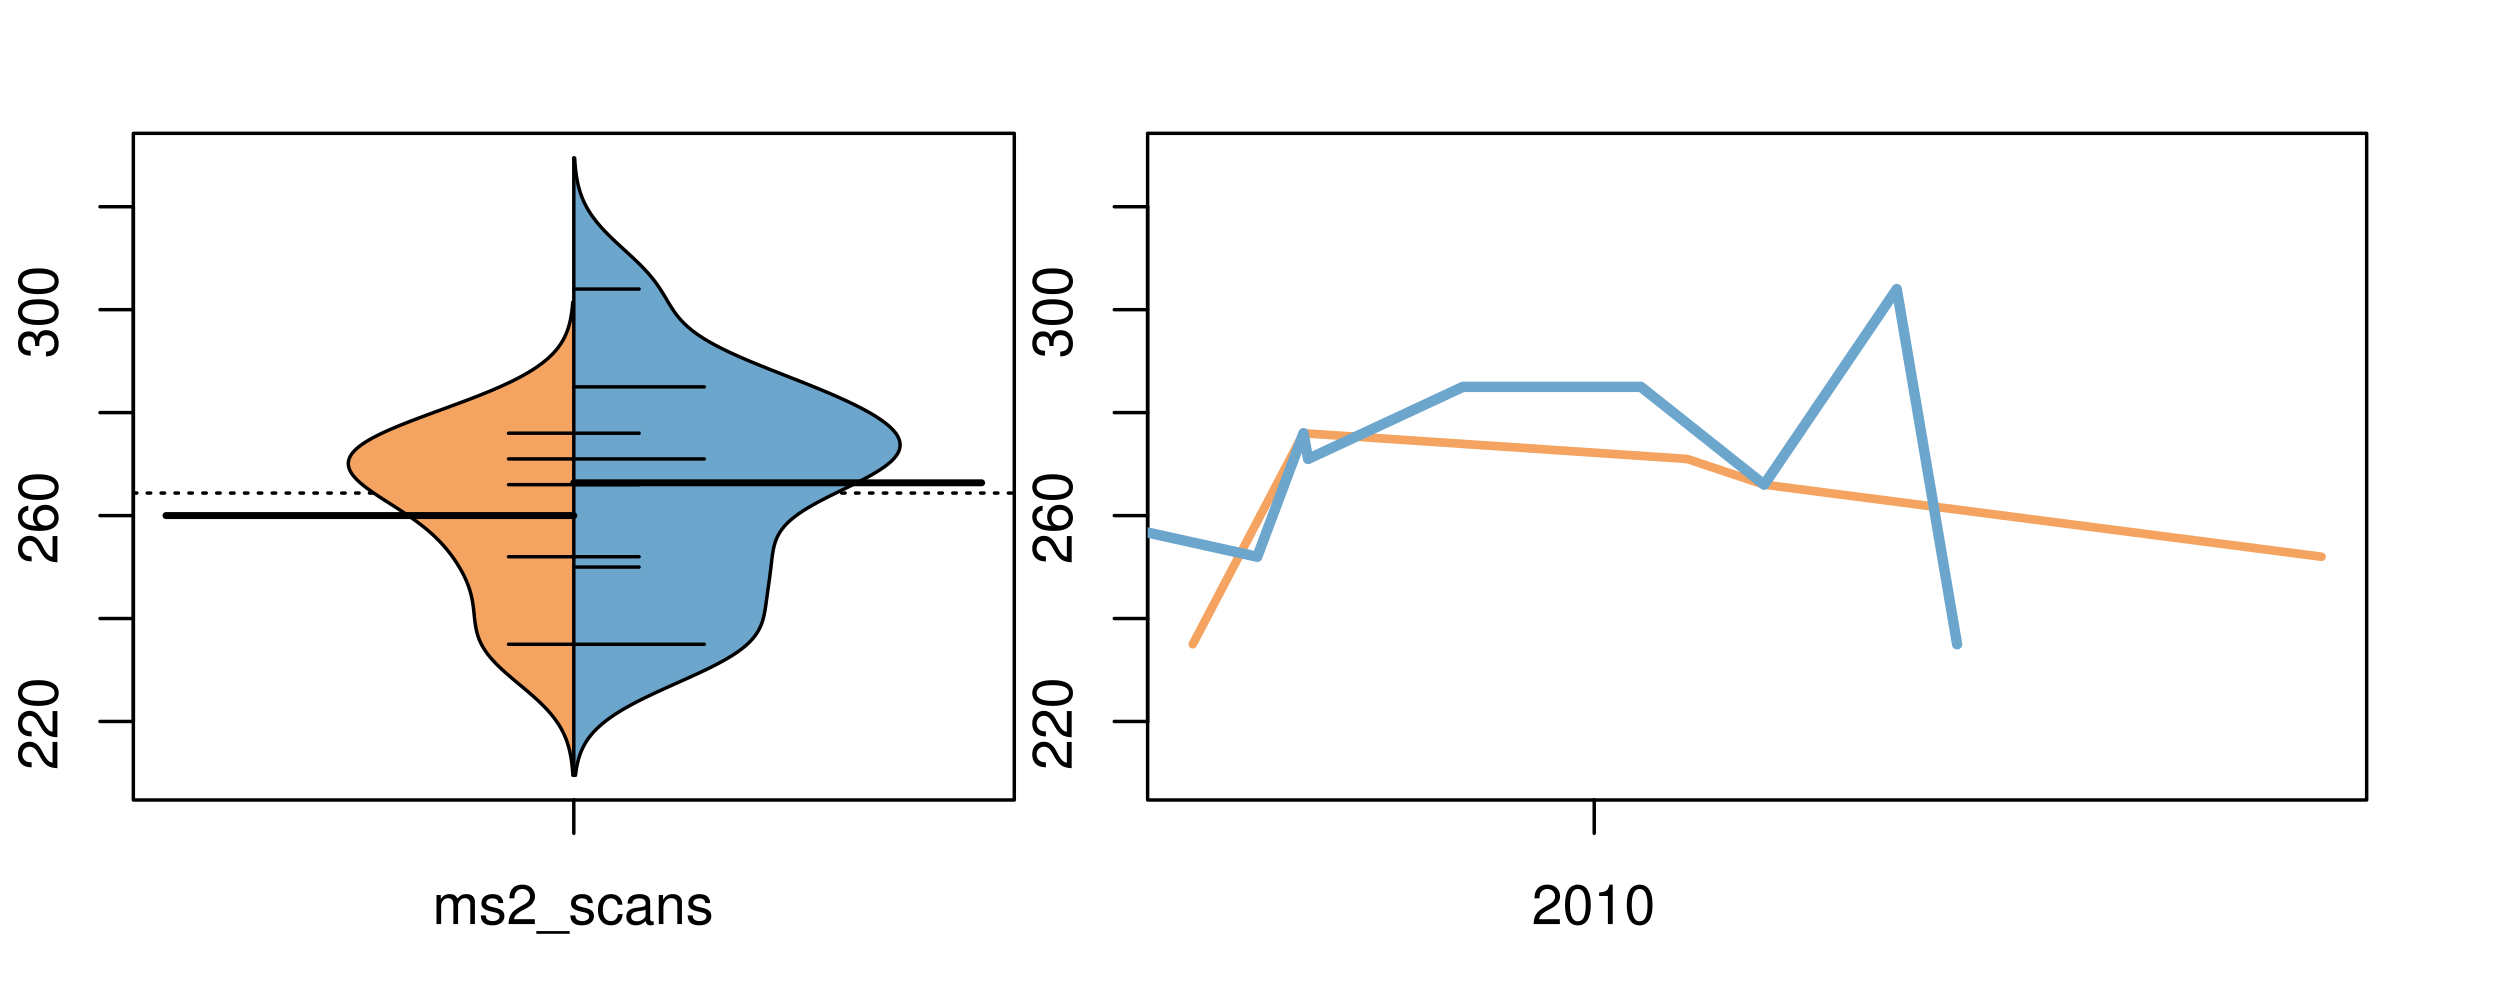 <?xml version="1.0" encoding="UTF-8"?>
<svg xmlns="http://www.w3.org/2000/svg" xmlns:xlink="http://www.w3.org/1999/xlink" width="540pt" height="216pt" viewBox="0 0 540 216" version="1.1">
<defs>
<g>
<symbol overflow="visible" id="glyph0-0">
<path style="stroke:none;" d="M -1.047 -6.078 L -1.047 -1.594 C -1.734 -1.703 -2.188 -2.094 -2.797 -3.125 L -3.438 -4.328 C -4.094 -5.516 -4.969 -6.125 -6.016 -6.125 C -6.719 -6.125 -7.375 -5.844 -7.844 -5.344 C -8.297 -4.844 -8.516 -4.219 -8.516 -3.406 C -8.516 -2.328 -8.125 -1.531 -7.406 -1.062 C -6.953 -0.75 -6.422 -0.625 -5.562 -0.594 L -5.562 -1.656 C -6.125 -1.688 -6.484 -1.766 -6.75 -1.906 C -7.266 -2.188 -7.578 -2.734 -7.578 -3.375 C -7.578 -4.328 -6.906 -5.047 -5.984 -5.047 C -5.312 -5.047 -4.734 -4.656 -4.312 -3.906 L -3.688 -2.797 C -2.672 -1.016 -1.875 -0.5 0 -0.406 L 0 -6.078 Z M -1.047 -6.078 "/>
</symbol>
<symbol overflow="visible" id="glyph0-1">
<path style="stroke:none;" d="M -8.516 -3.297 C -8.516 -2.516 -8.156 -1.781 -7.578 -1.344 C -6.828 -0.797 -5.688 -0.516 -4.109 -0.516 C -1.25 -0.516 0.281 -1.469 0.281 -3.297 C 0.281 -5.094 -1.25 -6.078 -4.047 -6.078 C -5.703 -6.078 -6.797 -5.812 -7.578 -5.25 C -8.172 -4.812 -8.516 -4.109 -8.516 -3.297 Z M -7.578 -3.297 C -7.578 -4.438 -6.422 -5 -4.141 -5 C -1.734 -5 -0.594 -4.453 -0.594 -3.281 C -0.594 -2.156 -1.781 -1.594 -4.109 -1.594 C -6.438 -1.594 -7.578 -2.156 -7.578 -3.297 Z M -7.578 -3.297 "/>
</symbol>
<symbol overflow="visible" id="glyph0-2">
<path style="stroke:none;" d="M -6.281 -5.969 C -7.688 -5.766 -8.516 -4.859 -8.516 -3.562 C -8.516 -2.625 -8.047 -1.781 -7.297 -1.281 C -6.469 -0.75 -5.422 -0.516 -3.875 -0.516 C -2.453 -0.516 -1.531 -0.734 -0.781 -1.234 C -0.094 -1.688 0.281 -2.438 0.281 -3.375 C 0.281 -4.984 -0.922 -6.156 -2.594 -6.156 C -4.172 -6.156 -5.297 -5.078 -5.297 -3.547 C -5.297 -2.719 -4.969 -2.047 -4.344 -1.594 C -6.422 -1.609 -7.578 -2.281 -7.578 -3.484 C -7.578 -4.234 -7.109 -4.75 -6.281 -4.922 Z M -4.359 -3.422 C -4.359 -4.438 -3.641 -5.078 -2.516 -5.078 C -1.438 -5.078 -0.656 -4.359 -0.656 -3.391 C -0.656 -2.406 -1.469 -1.656 -2.562 -1.656 C -3.625 -1.656 -4.359 -2.375 -4.359 -3.422 Z M -4.359 -3.422 "/>
</symbol>
<symbol overflow="visible" id="glyph0-3">
<path style="stroke:none;" d="M -3.906 -2.656 L -3.906 -3.234 C -3.906 -4.391 -3.391 -4.984 -2.359 -4.984 C -1.297 -4.984 -0.656 -4.328 -0.656 -3.234 C -0.656 -2.078 -1.234 -1.516 -2.469 -1.438 L -2.469 -0.391 C -1.781 -0.438 -1.344 -0.547 -0.953 -0.75 C -0.141 -1.188 0.281 -2.031 0.281 -3.188 C 0.281 -4.938 -0.766 -6.078 -2.375 -6.078 C -3.453 -6.078 -4.062 -5.656 -4.406 -4.625 C -4.719 -5.422 -5.312 -5.812 -6.172 -5.812 C -7.625 -5.812 -8.516 -4.844 -8.516 -3.234 C -8.516 -1.516 -7.578 -0.594 -5.766 -0.562 L -5.766 -1.625 C -6.281 -1.625 -6.562 -1.688 -6.828 -1.812 C -7.297 -2.047 -7.578 -2.578 -7.578 -3.234 C -7.578 -4.172 -7.031 -4.734 -6.125 -4.734 C -5.531 -4.734 -5.172 -4.531 -4.984 -4.062 C -4.859 -3.766 -4.812 -3.391 -4.797 -2.656 Z M -3.906 -2.656 "/>
</symbol>
<symbol overflow="visible" id="glyph0-4">
<path style="stroke:none;" d="M -8.75 -5.938 L -8.75 -4.938 L -5.5 -4.938 C -6.125 -4.531 -6.469 -3.859 -6.469 -3.016 C -6.469 -1.375 -5.156 -0.312 -3.156 -0.312 C -1.031 -0.312 0.281 -1.359 0.281 -3.047 C 0.281 -3.906 -0.047 -4.516 -0.828 -5.047 L 0 -5.047 L 0 -5.938 Z M -5.531 -3.188 C -5.531 -4.266 -4.578 -4.938 -3.078 -4.938 C -1.625 -4.938 -0.656 -4.25 -0.656 -3.188 C -0.656 -2.094 -1.625 -1.359 -3.094 -1.359 C -4.562 -1.359 -5.531 -2.094 -5.531 -3.188 Z M -5.531 -3.188 "/>
</symbol>
<symbol overflow="visible" id="glyph0-5">
<path style="stroke:none;" d="M -6.281 -3.094 L -6.281 -2.047 L -7.266 -2.047 C -7.688 -2.047 -7.906 -2.297 -7.906 -2.75 C -7.906 -2.828 -7.906 -2.875 -7.891 -3.094 L -8.719 -3.094 C -8.766 -2.875 -8.781 -2.734 -8.781 -2.531 C -8.781 -1.609 -8.25 -1.062 -7.359 -1.062 L -6.281 -1.062 L -6.281 -0.219 L -5.469 -0.219 L -5.469 -1.062 L 0 -1.062 L 0 -2.047 L -5.469 -2.047 L -5.469 -3.094 Z M -6.281 -3.094 "/>
</symbol>
<symbol overflow="visible" id="glyph0-6">
<path style="stroke:none;" d="M 1.516 -6.938 L 1.516 0.266 L 2.109 0.266 L 2.109 -6.938 Z M 1.516 -6.938 "/>
</symbol>
<symbol overflow="visible" id="glyph0-7">
<path style="stroke:none;" d="M -6.469 -3.266 C -6.469 -1.5 -5.203 -0.438 -3.094 -0.438 C -0.984 -0.438 0.281 -1.484 0.281 -3.281 C 0.281 -5.047 -0.984 -6.125 -3.047 -6.125 C -5.219 -6.125 -6.469 -5.078 -6.469 -3.266 Z M -5.547 -3.281 C -5.547 -4.406 -4.625 -5.078 -3.062 -5.078 C -1.578 -5.078 -0.641 -4.375 -0.641 -3.281 C -0.641 -2.156 -1.578 -1.469 -3.094 -1.469 C -4.609 -1.469 -5.547 -2.156 -5.547 -3.281 Z M -5.547 -3.281 "/>
</symbol>
<symbol overflow="visible" id="glyph0-8">
<path style="stroke:none;" d="M -8.75 -1.828 L -8.75 -0.812 L 0 -0.812 L 0 -1.828 Z M -8.75 -1.828 "/>
</symbol>
<symbol overflow="visible" id="glyph0-9">
<path style="stroke:none;" d="M -1.25 -2.297 L -1.25 -1.047 L 0 -1.047 L 0 -2.297 Z M -1.25 -2.297 "/>
</symbol>
<symbol overflow="visible" id="glyph0-10">
<path style="stroke:none;" d="M -8.516 -5.719 L -8.516 -1.312 L -3.875 -0.688 L -3.875 -1.656 C -4.469 -2.141 -4.672 -2.562 -4.672 -3.219 C -4.672 -4.359 -3.891 -5.078 -2.625 -5.078 C -1.406 -5.078 -0.656 -4.375 -0.656 -3.219 C -0.656 -2.297 -1.125 -1.734 -2.094 -1.469 L -2.094 -0.422 C -1.391 -0.562 -1.062 -0.688 -0.75 -0.938 C -0.094 -1.422 0.281 -2.281 0.281 -3.234 C 0.281 -4.953 -0.969 -6.156 -2.766 -6.156 C -4.453 -6.156 -5.609 -5.047 -5.609 -3.406 C -5.609 -2.812 -5.453 -2.328 -5.094 -1.844 L -7.469 -2.172 L -7.469 -5.719 Z M -8.516 -5.719 "/>
</symbol>
<symbol overflow="visible" id="glyph0-11">
<path style="stroke:none;" d="M 0 -3.422 L -6.281 -5.828 L -6.281 -4.703 L -1.188 -2.922 L -6.281 -1.25 L -6.281 -0.125 L 0 -2.328 Z M 0 -3.422 "/>
</symbol>
<symbol overflow="visible" id="glyph0-12">
<path style="stroke:none;" d="M -0.594 -6.422 C -0.562 -6.312 -0.562 -6.266 -0.562 -6.203 C -0.562 -5.859 -0.75 -5.656 -1.062 -5.656 L -4.75 -5.656 C -5.875 -5.656 -6.469 -4.844 -6.469 -3.297 C -6.469 -2.391 -6.203 -1.625 -5.734 -1.219 C -5.406 -0.922 -5.047 -0.797 -4.422 -0.781 L -4.422 -1.781 C -5.203 -1.875 -5.547 -2.328 -5.547 -3.266 C -5.547 -4.156 -5.203 -4.672 -4.609 -4.672 L -4.344 -4.672 C -3.922 -4.672 -3.75 -4.422 -3.641 -3.625 C -3.469 -2.203 -3.422 -1.984 -3.266 -1.609 C -2.969 -0.875 -2.406 -0.5 -1.578 -0.5 C -0.438 -0.5 0.281 -1.297 0.281 -2.562 C 0.281 -3.359 0 -4 -0.641 -4.703 C -0.016 -4.781 0.281 -5.094 0.281 -5.734 C 0.281 -5.938 0.25 -6.094 0.172 -6.422 Z M -1.984 -4.672 C -1.641 -4.672 -1.438 -4.578 -1.156 -4.266 C -0.797 -3.859 -0.594 -3.375 -0.594 -2.781 C -0.594 -2 -0.969 -1.547 -1.609 -1.547 C -2.266 -1.547 -2.609 -1.984 -2.766 -3.062 C -2.906 -4.109 -2.953 -4.328 -3.109 -4.672 Z M -1.984 -4.672 "/>
</symbol>
<symbol overflow="visible" id="glyph0-13">
<path style="stroke:none;" d="M 0 -5.781 L -6.281 -5.781 L -6.281 -4.781 L -2.719 -4.781 C -1.438 -4.781 -0.594 -4.109 -0.594 -3.078 C -0.594 -2.281 -1.078 -1.781 -1.844 -1.781 L -6.281 -1.781 L -6.281 -0.781 L -1.438 -0.781 C -0.391 -0.781 0.281 -1.562 0.281 -2.781 C 0.281 -3.703 -0.047 -4.297 -0.875 -4.891 L 0 -4.891 Z M 0 -5.781 "/>
</symbol>
<symbol overflow="visible" id="glyph0-14">
<path style="stroke:none;" d="M -2.812 -6.156 C -3.766 -6.156 -4.344 -6.078 -4.812 -5.906 C -5.844 -5.5 -6.469 -4.531 -6.469 -3.359 C -6.469 -1.609 -5.125 -0.484 -3.062 -0.484 C -1 -0.484 0.281 -1.578 0.281 -3.344 C 0.281 -4.781 -0.547 -5.766 -1.906 -6.031 L -1.906 -5.016 C -1.078 -4.734 -0.641 -4.172 -0.641 -3.375 C -0.641 -2.734 -0.938 -2.203 -1.469 -1.859 C -1.828 -1.625 -2.188 -1.531 -2.812 -1.531 Z M -3.625 -1.547 C -4.781 -1.625 -5.547 -2.344 -5.547 -3.344 C -5.547 -4.328 -4.734 -5.094 -3.703 -5.094 C -3.672 -5.094 -3.641 -5.094 -3.625 -5.078 Z M -3.625 -1.547 "/>
</symbol>
<symbol overflow="visible" id="glyph1-0">
<path style="stroke:none;" d="M 0.844 -6.281 L 0.844 0 L 1.844 0 L 1.844 -3.953 C 1.844 -4.859 2.516 -5.594 3.328 -5.594 C 4.062 -5.594 4.484 -5.141 4.484 -4.328 L 4.484 0 L 5.5 0 L 5.5 -3.953 C 5.5 -4.859 6.156 -5.594 6.969 -5.594 C 7.703 -5.594 8.141 -5.125 8.141 -4.328 L 8.141 0 L 9.141 0 L 9.141 -4.719 C 9.141 -5.844 8.5 -6.469 7.312 -6.469 C 6.484 -6.469 5.969 -6.219 5.391 -5.516 C 5.016 -6.188 4.516 -6.469 3.703 -6.469 C 2.859 -6.469 2.297 -6.156 1.766 -5.406 L 1.766 -6.281 Z M 0.844 -6.281 "/>
</symbol>
<symbol overflow="visible" id="glyph1-1">
<path style="stroke:none;" d="M 5.25 -4.531 C 5.25 -5.766 4.422 -6.469 2.969 -6.469 C 1.516 -6.469 0.562 -5.719 0.562 -4.547 C 0.562 -3.562 1.062 -3.094 2.562 -2.734 L 3.484 -2.516 C 4.188 -2.344 4.469 -2.094 4.469 -1.625 C 4.469 -1.047 3.875 -0.641 3 -0.641 C 2.453 -0.641 2 -0.797 1.75 -1.062 C 1.594 -1.25 1.531 -1.422 1.469 -1.875 L 0.406 -1.875 C 0.453 -0.422 1.266 0.281 2.922 0.281 C 4.5 0.281 5.516 -0.5 5.516 -1.719 C 5.516 -2.656 4.984 -3.172 3.734 -3.469 L 2.766 -3.703 C 1.953 -3.891 1.609 -4.156 1.609 -4.594 C 1.609 -5.172 2.125 -5.547 2.938 -5.547 C 3.75 -5.547 4.172 -5.203 4.203 -4.531 Z M 5.25 -4.531 "/>
</symbol>
<symbol overflow="visible" id="glyph1-2">
<path style="stroke:none;" d="M 6.078 -1.047 L 1.594 -1.047 C 1.703 -1.734 2.094 -2.188 3.125 -2.797 L 4.328 -3.438 C 5.516 -4.094 6.125 -4.969 6.125 -6.016 C 6.125 -6.719 5.844 -7.375 5.344 -7.844 C 4.844 -8.297 4.219 -8.516 3.406 -8.516 C 2.328 -8.516 1.531 -8.125 1.062 -7.406 C 0.75 -6.953 0.625 -6.422 0.594 -5.562 L 1.656 -5.562 C 1.688 -6.125 1.766 -6.484 1.906 -6.75 C 2.188 -7.266 2.734 -7.578 3.375 -7.578 C 4.328 -7.578 5.047 -6.906 5.047 -5.984 C 5.047 -5.312 4.656 -4.734 3.906 -4.312 L 2.797 -3.688 C 1.016 -2.672 0.5 -1.875 0.406 0 L 6.078 0 Z M 6.078 -1.047 "/>
</symbol>
<symbol overflow="visible" id="glyph1-3">
<path style="stroke:none;" d="M 6.938 1.516 L -0.266 1.516 L -0.266 2.109 L 6.938 2.109 Z M 6.938 1.516 "/>
</symbol>
<symbol overflow="visible" id="glyph1-4">
<path style="stroke:none;" d="M 5.656 -4.172 C 5.609 -4.781 5.469 -5.188 5.234 -5.531 C 4.797 -6.125 4.047 -6.469 3.172 -6.469 C 1.469 -6.469 0.375 -5.125 0.375 -3.031 C 0.375 -1.016 1.453 0.281 3.156 0.281 C 4.656 0.281 5.609 -0.625 5.719 -2.156 L 4.719 -2.156 C 4.547 -1.156 4.031 -0.641 3.188 -0.641 C 2.078 -0.641 1.422 -1.547 1.422 -3.031 C 1.422 -4.609 2.062 -5.547 3.156 -5.547 C 4 -5.547 4.531 -5.047 4.641 -4.172 Z M 5.656 -4.172 "/>
</symbol>
<symbol overflow="visible" id="glyph1-5">
<path style="stroke:none;" d="M 6.422 -0.594 C 6.312 -0.562 6.266 -0.562 6.203 -0.562 C 5.859 -0.562 5.656 -0.75 5.656 -1.062 L 5.656 -4.75 C 5.656 -5.875 4.844 -6.469 3.297 -6.469 C 2.391 -6.469 1.625 -6.203 1.219 -5.734 C 0.922 -5.406 0.797 -5.047 0.781 -4.422 L 1.781 -4.422 C 1.875 -5.203 2.328 -5.547 3.266 -5.547 C 4.156 -5.547 4.672 -5.203 4.672 -4.609 L 4.672 -4.344 C 4.672 -3.922 4.422 -3.75 3.625 -3.641 C 2.203 -3.469 1.984 -3.422 1.609 -3.266 C 0.875 -2.969 0.5 -2.406 0.5 -1.578 C 0.5 -0.438 1.297 0.281 2.562 0.281 C 3.359 0.281 4 0 4.703 -0.641 C 4.781 -0.016 5.094 0.281 5.734 0.281 C 5.938 0.281 6.094 0.25 6.422 0.172 Z M 4.672 -1.984 C 4.672 -1.641 4.578 -1.438 4.266 -1.156 C 3.859 -0.797 3.375 -0.594 2.781 -0.594 C 2 -0.594 1.547 -0.969 1.547 -1.609 C 1.547 -2.266 1.984 -2.609 3.062 -2.766 C 4.109 -2.906 4.328 -2.953 4.672 -3.109 Z M 4.672 -1.984 "/>
</symbol>
<symbol overflow="visible" id="glyph1-6">
<path style="stroke:none;" d="M 0.844 -6.281 L 0.844 0 L 1.844 0 L 1.844 -3.469 C 1.844 -4.75 2.516 -5.594 3.547 -5.594 C 4.344 -5.594 4.844 -5.109 4.844 -4.359 L 4.844 0 L 5.844 0 L 5.844 -4.75 C 5.844 -5.797 5.062 -6.469 3.859 -6.469 C 2.922 -6.469 2.312 -6.109 1.766 -5.234 L 1.766 -6.281 Z M 0.844 -6.281 "/>
</symbol>
<symbol overflow="visible" id="glyph1-7">
<path style="stroke:none;" d="M 3.297 -8.516 C 2.516 -8.516 1.781 -8.156 1.344 -7.578 C 0.797 -6.828 0.516 -5.688 0.516 -4.109 C 0.516 -1.25 1.469 0.281 3.297 0.281 C 5.094 0.281 6.078 -1.25 6.078 -4.047 C 6.078 -5.703 5.812 -6.797 5.25 -7.578 C 4.812 -8.172 4.109 -8.516 3.297 -8.516 Z M 3.297 -7.578 C 4.438 -7.578 5 -6.422 5 -4.141 C 5 -1.734 4.453 -0.594 3.281 -0.594 C 2.156 -0.594 1.594 -1.781 1.594 -4.109 C 1.594 -6.438 2.156 -7.578 3.297 -7.578 Z M 3.297 -7.578 "/>
</symbol>
<symbol overflow="visible" id="glyph1-8">
<path style="stroke:none;" d="M 3.109 -6.062 L 3.109 0 L 4.156 0 L 4.156 -8.516 L 3.469 -8.516 C 3.094 -7.203 2.859 -7.016 1.219 -6.812 L 1.219 -6.062 Z M 3.109 -6.062 "/>
</symbol>
</g>
<clipPath id="clip1">
  <path d="M 28.801 28.801 L 220.086 28.801 L 220.086 173.801 L 28.801 173.801 Z M 28.801 28.801 "/>
</clipPath>
<clipPath id="clip2">
  <path d="M 247.887 28.801 L 512.199 28.801 L 512.199 173.801 L 247.887 173.801 Z M 247.887 28.801 "/>
</clipPath>
<clipPath id="clip3">
  <path d="M 233.484 14.398 L 526.598 14.398 L 526.598 188.199 L 233.484 188.199 Z M 233.484 14.398 "/>
</clipPath>
<clipPath id="clip4">
  <path d="M 247.887 28.801 L 512.199 28.801 L 512.199 173.801 L 247.887 173.801 Z M 247.887 28.801 "/>
</clipPath>
</defs>
<g id="surface156">
<path style="fill:none;stroke-width:0.75;stroke-linecap:round;stroke-linejoin:round;stroke:rgb(0%,0%,0%);stroke-opacity:1;stroke-miterlimit:10;" d="M 28.801 172.801 L 219.086 172.801 L 219.086 28.801 L 28.801 28.801 L 28.801 172.801 "/>
<path style="fill:none;stroke-width:0.75;stroke-linecap:round;stroke-linejoin:round;stroke:rgb(0%,0%,0%);stroke-opacity:1;stroke-miterlimit:10;" d="M 28.801 155.836 L 28.801 44.652 "/>
<path style="fill:none;stroke-width:0.75;stroke-linecap:round;stroke-linejoin:round;stroke:rgb(0%,0%,0%);stroke-opacity:1;stroke-miterlimit:10;" d="M 28.801 155.836 L 21.602 155.836 "/>
<path style="fill:none;stroke-width:0.75;stroke-linecap:round;stroke-linejoin:round;stroke:rgb(0%,0%,0%);stroke-opacity:1;stroke-miterlimit:10;" d="M 28.801 133.598 L 21.602 133.598 "/>
<path style="fill:none;stroke-width:0.75;stroke-linecap:round;stroke-linejoin:round;stroke:rgb(0%,0%,0%);stroke-opacity:1;stroke-miterlimit:10;" d="M 28.801 111.363 L 21.602 111.363 "/>
<path style="fill:none;stroke-width:0.75;stroke-linecap:round;stroke-linejoin:round;stroke:rgb(0%,0%,0%);stroke-opacity:1;stroke-miterlimit:10;" d="M 28.801 89.125 L 21.602 89.125 "/>
<path style="fill:none;stroke-width:0.75;stroke-linecap:round;stroke-linejoin:round;stroke:rgb(0%,0%,0%);stroke-opacity:1;stroke-miterlimit:10;" d="M 28.801 66.891 L 21.602 66.891 "/>
<path style="fill:none;stroke-width:0.75;stroke-linecap:round;stroke-linejoin:round;stroke:rgb(0%,0%,0%);stroke-opacity:1;stroke-miterlimit:10;" d="M 28.801 44.652 L 21.602 44.652 "/>
<g style="fill:rgb(0%,0%,0%);fill-opacity:1;">
  <use xlink:href="#glyph0-0" x="12.396" y="166.336"/>
  <use xlink:href="#glyph0-0" x="12.396" y="159.664"/>
  <use xlink:href="#glyph0-1" x="12.396" y="152.992"/>
</g>
<g style="fill:rgb(0%,0%,0%);fill-opacity:1;">
  <use xlink:href="#glyph0-0" x="12.396" y="121.863"/>
  <use xlink:href="#glyph0-2" x="12.396" y="115.191"/>
  <use xlink:href="#glyph0-1" x="12.396" y="108.52"/>
</g>
<g style="fill:rgb(0%,0%,0%);fill-opacity:1;">
  <use xlink:href="#glyph0-3" x="12.396" y="77.391"/>
  <use xlink:href="#glyph0-1" x="12.396" y="70.719"/>
  <use xlink:href="#glyph0-1" x="12.396" y="64.047"/>
</g>
<path style="fill:none;stroke-width:0.75;stroke-linecap:round;stroke-linejoin:round;stroke:rgb(0%,0%,0%);stroke-opacity:1;stroke-miterlimit:10;" d="M 123.941 172.801 L 123.941 172.801 "/>
<path style="fill:none;stroke-width:0.75;stroke-linecap:round;stroke-linejoin:round;stroke:rgb(0%,0%,0%);stroke-opacity:1;stroke-miterlimit:10;" d="M 123.941 172.801 L 123.941 180 "/>
<g style="fill:rgb(0%,0%,0%);fill-opacity:1;">
  <use xlink:href="#glyph1-0" x="93.441" y="199.596"/>
  <use xlink:href="#glyph1-1" x="103.438" y="199.596"/>
  <use xlink:href="#glyph1-2" x="109.438" y="199.596"/>
  <use xlink:href="#glyph1-3" x="116.109" y="199.596"/>
  <use xlink:href="#glyph1-1" x="122.781" y="199.596"/>
  <use xlink:href="#glyph1-4" x="128.781" y="199.596"/>
  <use xlink:href="#glyph1-5" x="134.781" y="199.596"/>
  <use xlink:href="#glyph1-6" x="141.453" y="199.596"/>
  <use xlink:href="#glyph1-1" x="148.125" y="199.596"/>
</g>
<g clip-path="url(#clip1)" clip-rule="nonzero">
<path style="fill:none;stroke-width:0.75;stroke-linecap:round;stroke-linejoin:round;stroke:rgb(0%,0%,0%);stroke-opacity:1;stroke-dasharray:0.75,2.25;stroke-miterlimit:10;" d="M 28.801 106.496 L 219.086 106.496 "/>
<path style=" stroke:none;fill-rule:nonzero;fill:rgb(95.686%,64.314%,37.647%);fill-opacity:1;" d="M 123.941 65.266 L 123.715 65.266 L 123.684 65.664 L 123.664 65.863 L 123.648 66.062 L 123.629 66.266 L 123.609 66.465 L 123.539 67.062 L 123.512 67.266 L 123.488 67.465 L 123.457 67.664 L 123.43 67.863 L 123.395 68.062 L 123.363 68.266 L 123.328 68.465 L 123.289 68.664 L 123.254 68.863 L 123.211 69.062 L 123.168 69.266 L 123.027 69.863 L 122.973 70.062 L 122.918 70.266 L 122.801 70.664 L 122.738 70.863 L 122.672 71.062 L 122.602 71.266 L 122.531 71.465 L 122.457 71.664 L 122.293 72.062 L 122.207 72.266 L 122.117 72.465 L 122.023 72.664 L 121.926 72.863 L 121.824 73.062 L 121.719 73.266 L 121.609 73.465 L 121.375 73.863 L 121.25 74.062 L 121.121 74.266 L 120.988 74.465 L 120.848 74.664 L 120.703 74.863 L 120.555 75.062 L 120.398 75.266 L 120.238 75.465 L 119.902 75.863 L 119.723 76.062 L 119.539 76.266 L 119.348 76.465 L 118.949 76.863 L 118.738 77.062 L 118.523 77.266 L 118.297 77.465 L 118.066 77.664 L 117.832 77.863 L 117.586 78.062 L 117.336 78.266 L 117.078 78.465 L 116.812 78.664 L 116.539 78.863 L 116.262 79.062 L 115.973 79.266 L 115.676 79.465 L 115.375 79.664 L 115.062 79.863 L 114.746 80.062 L 114.422 80.266 L 114.086 80.465 L 113.746 80.664 L 113.398 80.863 L 113.043 81.062 L 112.676 81.266 L 112.309 81.465 L 111.926 81.664 L 111.539 81.863 L 111.148 82.062 L 110.742 82.266 L 110.336 82.465 L 109.918 82.664 L 109.496 82.863 L 109.066 83.062 L 108.629 83.266 L 108.184 83.465 L 107.73 83.664 L 107.273 83.863 L 106.809 84.062 L 106.34 84.266 L 105.863 84.465 L 105.379 84.664 L 104.891 84.863 L 104.398 85.062 L 103.898 85.266 L 103.395 85.465 L 102.887 85.664 L 101.855 86.062 L 101.332 86.266 L 100.809 86.465 L 99.746 86.863 L 99.211 87.062 L 98.672 87.266 L 97.594 87.664 L 97.047 87.863 L 96.504 88.066 L 95.957 88.266 L 95.414 88.465 L 94.32 88.863 L 93.773 89.066 L 92.688 89.465 L 91.609 89.863 L 91.074 90.066 L 90.539 90.266 L 90.008 90.465 L 88.961 90.863 L 88.445 91.066 L 87.934 91.266 L 87.426 91.465 L 86.426 91.863 L 85.941 92.066 L 85.457 92.266 L 84.984 92.465 L 84.52 92.664 L 84.059 92.863 L 83.609 93.066 L 83.164 93.266 L 82.734 93.465 L 82.312 93.664 L 81.898 93.863 L 81.496 94.066 L 81.102 94.266 L 80.723 94.465 L 80.352 94.664 L 79.992 94.863 L 79.645 95.066 L 79.309 95.266 L 78.988 95.465 L 78.672 95.664 L 78.379 95.863 L 78.09 96.066 L 77.816 96.266 L 77.559 96.465 L 77.309 96.664 L 77.078 96.863 L 76.855 97.066 L 76.652 97.266 L 76.461 97.465 L 76.281 97.664 L 76.117 97.863 L 75.965 98.066 L 75.832 98.266 L 75.707 98.465 L 75.602 98.664 L 75.508 98.863 L 75.426 99.066 L 75.363 99.266 L 75.305 99.465 L 75.27 99.664 L 75.242 99.863 L 75.234 100.066 L 75.234 100.266 L 75.25 100.465 L 75.281 100.664 L 75.32 100.863 L 75.379 101.066 L 75.441 101.266 L 75.523 101.465 L 75.613 101.664 L 75.719 101.863 L 75.832 102.066 L 75.957 102.266 L 76.098 102.465 L 76.242 102.664 L 76.406 102.863 L 76.574 103.066 L 76.754 103.266 L 76.941 103.465 L 77.137 103.664 L 77.348 103.863 L 77.562 104.066 L 77.785 104.266 L 78.016 104.465 L 78.254 104.664 L 78.504 104.863 L 78.754 105.066 L 79.277 105.465 L 79.824 105.863 L 80.105 106.066 L 80.684 106.465 L 80.977 106.664 L 81.273 106.863 L 81.574 107.066 L 81.875 107.266 L 82.184 107.465 L 82.488 107.664 L 82.797 107.863 L 83.109 108.066 L 84.359 108.863 L 84.672 109.066 L 85.297 109.465 L 85.605 109.664 L 85.918 109.863 L 86.227 110.066 L 87.141 110.664 L 87.438 110.863 L 87.738 111.066 L 88.617 111.664 L 88.902 111.863 L 89.184 112.066 L 89.465 112.266 L 89.742 112.465 L 90.016 112.664 L 90.285 112.863 L 90.551 113.066 L 90.812 113.266 L 91.07 113.465 L 91.578 113.863 L 91.824 114.066 L 92.309 114.465 L 92.543 114.664 L 92.773 114.863 L 93 115.066 L 93.227 115.266 L 93.445 115.465 L 93.875 115.863 L 94.082 116.066 L 94.289 116.266 L 94.492 116.465 L 94.688 116.664 L 94.887 116.867 L 95.074 117.066 L 95.266 117.266 L 95.633 117.664 L 95.809 117.867 L 96.16 118.266 L 96.496 118.664 L 96.66 118.867 L 96.82 119.066 L 97.289 119.664 L 97.438 119.867 L 97.734 120.266 L 98.016 120.664 L 98.156 120.867 L 98.293 121.066 L 98.559 121.465 L 98.688 121.664 L 98.816 121.867 L 98.941 122.066 L 99.062 122.266 L 99.188 122.465 L 99.305 122.664 L 99.422 122.867 L 99.648 123.266 L 99.758 123.465 L 99.863 123.664 L 99.973 123.867 L 100.176 124.266 L 100.371 124.664 L 100.465 124.867 L 100.734 125.465 L 100.816 125.664 L 100.898 125.867 L 100.98 126.066 L 101.059 126.266 L 101.133 126.465 L 101.203 126.664 L 101.273 126.867 L 101.344 127.066 L 101.531 127.664 L 101.59 127.867 L 101.699 128.266 L 101.75 128.465 L 101.797 128.664 L 101.844 128.867 L 101.891 129.066 L 101.93 129.266 L 101.973 129.465 L 102.008 129.664 L 102.047 129.867 L 102.082 130.066 L 102.145 130.465 L 102.172 130.664 L 102.203 130.867 L 102.227 131.066 L 102.254 131.266 L 102.301 131.664 L 102.324 131.867 L 102.348 132.066 L 102.367 132.266 L 102.391 132.465 L 102.41 132.664 L 102.43 132.867 L 102.453 133.066 L 102.492 133.465 L 102.516 133.664 L 102.539 133.867 L 102.586 134.266 L 102.641 134.664 L 102.672 134.867 L 102.734 135.266 L 102.805 135.664 L 102.848 135.867 L 102.887 136.066 L 102.98 136.465 L 103.031 136.664 L 103.09 136.867 L 103.145 137.066 L 103.207 137.266 L 103.34 137.664 L 103.414 137.867 L 103.488 138.066 L 103.57 138.266 L 103.656 138.465 L 103.746 138.664 L 103.84 138.867 L 103.938 139.066 L 104.039 139.266 L 104.148 139.465 L 104.262 139.664 L 104.375 139.867 L 104.496 140.066 L 104.754 140.465 L 104.891 140.664 L 105.027 140.867 L 105.324 141.266 L 105.477 141.465 L 105.637 141.664 L 105.797 141.867 L 105.965 142.066 L 106.137 142.266 L 106.312 142.465 L 106.492 142.664 L 106.68 142.867 L 106.867 143.066 L 107.059 143.266 L 107.254 143.465 L 107.656 143.867 L 107.863 144.066 L 108.285 144.465 L 108.504 144.668 L 108.941 145.066 L 109.164 145.266 L 109.391 145.465 L 109.621 145.668 L 110.082 146.066 L 110.551 146.465 L 110.785 146.668 L 111.738 147.465 L 111.977 147.668 L 112.453 148.066 L 112.695 148.266 L 112.934 148.465 L 113.172 148.668 L 113.406 148.867 L 113.645 149.066 L 114.113 149.465 L 114.348 149.668 L 114.578 149.867 L 114.805 150.066 L 115.035 150.266 L 115.258 150.465 L 115.484 150.668 L 116.141 151.266 L 116.352 151.465 L 116.566 151.668 L 116.98 152.066 L 117.379 152.465 L 117.578 152.668 L 117.961 153.066 L 118.148 153.266 L 118.332 153.465 L 118.512 153.668 L 118.688 153.867 L 118.859 154.066 L 119.195 154.465 L 119.355 154.668 L 119.516 154.867 L 119.672 155.066 L 119.969 155.465 L 120.113 155.668 L 120.254 155.867 L 120.391 156.066 L 120.523 156.266 L 120.652 156.465 L 120.781 156.668 L 121.023 157.066 L 121.25 157.465 L 121.359 157.668 L 121.465 157.867 L 121.668 158.266 L 121.762 158.465 L 121.855 158.668 L 121.945 158.867 L 122.117 159.266 L 122.199 159.465 L 122.277 159.668 L 122.426 160.066 L 122.492 160.266 L 122.562 160.465 L 122.625 160.668 L 122.75 161.066 L 122.859 161.465 L 122.914 161.668 L 123.016 162.066 L 123.059 162.266 L 123.105 162.465 L 123.148 162.668 L 123.266 163.266 L 123.301 163.465 L 123.336 163.668 L 123.43 164.266 L 123.457 164.465 L 123.484 164.668 L 123.512 164.867 L 123.559 165.266 L 123.578 165.465 L 123.602 165.668 L 123.641 166.066 L 123.672 166.465 L 123.691 166.668 L 123.703 166.867 L 123.734 167.266 L 123.746 167.465 L 123.941 167.465 Z M 123.941 65.266 "/>
<path style="fill:none;stroke-width:0.75;stroke-linecap:round;stroke-linejoin:round;stroke:rgb(0%,0%,0%);stroke-opacity:1;stroke-miterlimit:10;" d="M 123.941 65.266 L 123.715 65.266 L 123.684 65.664 L 123.664 65.863 L 123.648 66.062 L 123.629 66.266 L 123.609 66.465 L 123.539 67.062 L 123.512 67.266 L 123.488 67.465 L 123.457 67.664 L 123.43 67.863 L 123.395 68.062 L 123.363 68.266 L 123.328 68.465 L 123.289 68.664 L 123.254 68.863 L 123.211 69.062 L 123.168 69.266 L 123.027 69.863 L 122.973 70.062 L 122.918 70.266 L 122.801 70.664 L 122.738 70.863 L 122.672 71.062 L 122.602 71.266 L 122.531 71.465 L 122.457 71.664 L 122.293 72.062 L 122.207 72.266 L 122.117 72.465 L 122.023 72.664 L 121.926 72.863 L 121.824 73.062 L 121.719 73.266 L 121.609 73.465 L 121.375 73.863 L 121.25 74.062 L 121.121 74.266 L 120.988 74.465 L 120.848 74.664 L 120.703 74.863 L 120.555 75.062 L 120.398 75.266 L 120.238 75.465 L 119.902 75.863 L 119.723 76.062 L 119.539 76.266 L 119.348 76.465 L 118.949 76.863 L 118.738 77.062 L 118.523 77.266 L 118.297 77.465 L 118.066 77.664 L 117.832 77.863 L 117.586 78.062 L 117.336 78.266 L 117.078 78.465 L 116.812 78.664 L 116.539 78.863 L 116.262 79.062 L 115.973 79.266 L 115.676 79.465 L 115.375 79.664 L 115.062 79.863 L 114.746 80.062 L 114.422 80.266 L 114.086 80.465 L 113.746 80.664 L 113.398 80.863 L 113.043 81.062 L 112.676 81.266 L 112.309 81.465 L 111.926 81.664 L 111.539 81.863 L 111.148 82.062 L 110.742 82.266 L 110.336 82.465 L 109.918 82.664 L 109.496 82.863 L 109.066 83.062 L 108.629 83.266 L 108.184 83.465 L 107.73 83.664 L 107.273 83.863 L 106.809 84.062 L 106.34 84.266 L 105.863 84.465 L 105.379 84.664 L 104.891 84.863 L 104.398 85.062 L 103.898 85.266 L 103.395 85.465 L 102.887 85.664 L 101.855 86.062 L 101.332 86.266 L 100.809 86.465 L 99.746 86.863 L 99.211 87.062 L 98.672 87.266 L 97.594 87.664 L 97.047 87.863 L 96.504 88.066 L 95.957 88.266 L 95.414 88.465 L 94.32 88.863 L 93.773 89.066 L 92.688 89.465 L 91.609 89.863 L 91.074 90.066 L 90.539 90.266 L 90.008 90.465 L 88.961 90.863 L 88.445 91.066 L 87.934 91.266 L 87.426 91.465 L 86.426 91.863 L 85.941 92.066 L 85.457 92.266 L 84.984 92.465 L 84.52 92.664 L 84.059 92.863 L 83.609 93.066 L 83.164 93.266 L 82.734 93.465 L 82.312 93.664 L 81.898 93.863 L 81.496 94.066 L 81.102 94.266 L 80.723 94.465 L 80.352 94.664 L 79.992 94.863 L 79.645 95.066 L 79.309 95.266 L 78.988 95.465 L 78.672 95.664 L 78.379 95.863 L 78.09 96.066 L 77.816 96.266 L 77.559 96.465 L 77.309 96.664 L 77.078 96.863 L 76.855 97.066 L 76.652 97.266 L 76.461 97.465 L 76.281 97.664 L 76.117 97.863 L 75.965 98.066 L 75.832 98.266 L 75.707 98.465 L 75.602 98.664 L 75.508 98.863 L 75.426 99.066 L 75.363 99.266 L 75.305 99.465 L 75.27 99.664 L 75.242 99.863 L 75.234 100.066 L 75.234 100.266 L 75.25 100.465 L 75.281 100.664 L 75.32 100.863 L 75.379 101.066 L 75.441 101.266 L 75.523 101.465 L 75.613 101.664 L 75.719 101.863 L 75.832 102.066 L 75.957 102.266 L 76.098 102.465 L 76.242 102.664 L 76.406 102.863 L 76.574 103.066 L 76.754 103.266 L 76.941 103.465 L 77.137 103.664 L 77.348 103.863 L 77.562 104.066 L 77.785 104.266 L 78.016 104.465 L 78.254 104.664 L 78.504 104.863 L 78.754 105.066 L 79.277 105.465 L 79.824 105.863 L 80.105 106.066 L 80.684 106.465 L 80.977 106.664 L 81.273 106.863 L 81.574 107.066 L 81.875 107.266 L 82.184 107.465 L 82.488 107.664 L 82.797 107.863 L 83.109 108.066 L 84.359 108.863 L 84.672 109.066 L 85.297 109.465 L 85.605 109.664 L 85.918 109.863 L 86.227 110.066 L 87.141 110.664 L 87.438 110.863 L 87.738 111.066 L 88.617 111.664 L 88.902 111.863 L 89.184 112.066 L 89.465 112.266 L 89.742 112.465 L 90.016 112.664 L 90.285 112.863 L 90.551 113.066 L 90.812 113.266 L 91.07 113.465 L 91.578 113.863 L 91.824 114.066 L 92.309 114.465 L 92.543 114.664 L 92.773 114.863 L 93 115.066 L 93.227 115.266 L 93.445 115.465 L 93.875 115.863 L 94.082 116.066 L 94.289 116.266 L 94.492 116.465 L 94.688 116.664 L 94.887 116.867 L 95.074 117.066 L 95.266 117.266 L 95.633 117.664 L 95.809 117.867 L 96.16 118.266 L 96.496 118.664 L 96.66 118.867 L 96.82 119.066 L 97.289 119.664 L 97.438 119.867 L 97.734 120.266 L 98.016 120.664 L 98.156 120.867 L 98.293 121.066 L 98.559 121.465 L 98.688 121.664 L 98.816 121.867 L 98.941 122.066 L 99.062 122.266 L 99.188 122.465 L 99.305 122.664 L 99.422 122.867 L 99.648 123.266 L 99.758 123.465 L 99.863 123.664 L 99.973 123.867 L 100.176 124.266 L 100.371 124.664 L 100.465 124.867 L 100.734 125.465 L 100.816 125.664 L 100.898 125.867 L 100.98 126.066 L 101.059 126.266 L 101.133 126.465 L 101.203 126.664 L 101.273 126.867 L 101.344 127.066 L 101.531 127.664 L 101.59 127.867 L 101.699 128.266 L 101.75 128.465 L 101.797 128.664 L 101.844 128.867 L 101.891 129.066 L 101.93 129.266 L 101.973 129.465 L 102.008 129.664 L 102.047 129.867 L 102.082 130.066 L 102.145 130.465 L 102.172 130.664 L 102.203 130.867 L 102.227 131.066 L 102.254 131.266 L 102.301 131.664 L 102.324 131.867 L 102.348 132.066 L 102.367 132.266 L 102.391 132.465 L 102.41 132.664 L 102.43 132.867 L 102.453 133.066 L 102.492 133.465 L 102.516 133.664 L 102.539 133.867 L 102.586 134.266 L 102.641 134.664 L 102.672 134.867 L 102.734 135.266 L 102.805 135.664 L 102.848 135.867 L 102.887 136.066 L 102.98 136.465 L 103.031 136.664 L 103.09 136.867 L 103.145 137.066 L 103.207 137.266 L 103.34 137.664 L 103.414 137.867 L 103.488 138.066 L 103.57 138.266 L 103.656 138.465 L 103.746 138.664 L 103.84 138.867 L 103.938 139.066 L 104.039 139.266 L 104.148 139.465 L 104.262 139.664 L 104.375 139.867 L 104.496 140.066 L 104.754 140.465 L 104.891 140.664 L 105.027 140.867 L 105.324 141.266 L 105.477 141.465 L 105.637 141.664 L 105.797 141.867 L 105.965 142.066 L 106.137 142.266 L 106.312 142.465 L 106.492 142.664 L 106.68 142.867 L 106.867 143.066 L 107.059 143.266 L 107.254 143.465 L 107.656 143.867 L 107.863 144.066 L 108.285 144.465 L 108.504 144.668 L 108.941 145.066 L 109.164 145.266 L 109.391 145.465 L 109.621 145.668 L 110.082 146.066 L 110.551 146.465 L 110.785 146.668 L 111.738 147.465 L 111.977 147.668 L 112.453 148.066 L 112.695 148.266 L 112.934 148.465 L 113.172 148.668 L 113.406 148.867 L 113.645 149.066 L 114.113 149.465 L 114.348 149.668 L 114.578 149.867 L 114.805 150.066 L 115.035 150.266 L 115.258 150.465 L 115.484 150.668 L 116.141 151.266 L 116.352 151.465 L 116.566 151.668 L 116.98 152.066 L 117.379 152.465 L 117.578 152.668 L 117.961 153.066 L 118.148 153.266 L 118.332 153.465 L 118.512 153.668 L 118.688 153.867 L 118.859 154.066 L 119.195 154.465 L 119.355 154.668 L 119.516 154.867 L 119.672 155.066 L 119.969 155.465 L 120.113 155.668 L 120.254 155.867 L 120.391 156.066 L 120.523 156.266 L 120.652 156.465 L 120.781 156.668 L 121.023 157.066 L 121.25 157.465 L 121.359 157.668 L 121.465 157.867 L 121.668 158.266 L 121.762 158.465 L 121.855 158.668 L 121.945 158.867 L 122.117 159.266 L 122.199 159.465 L 122.277 159.668 L 122.426 160.066 L 122.492 160.266 L 122.562 160.465 L 122.625 160.668 L 122.75 161.066 L 122.859 161.465 L 122.914 161.668 L 123.016 162.066 L 123.059 162.266 L 123.105 162.465 L 123.148 162.668 L 123.266 163.266 L 123.301 163.465 L 123.336 163.668 L 123.43 164.266 L 123.457 164.465 L 123.484 164.668 L 123.512 164.867 L 123.559 165.266 L 123.578 165.465 L 123.602 165.668 L 123.641 166.066 L 123.672 166.465 L 123.691 166.668 L 123.703 166.867 L 123.734 167.266 L 123.746 167.465 L 123.941 167.465 "/>
<path style=" stroke:none;fill-rule:nonzero;fill:rgb(42.353%,65.098%,80.392%);fill-opacity:1;" d="M 123.941 167.465 L 124.301 167.465 L 124.332 167.207 L 124.402 166.684 L 124.48 166.16 L 124.523 165.902 L 124.57 165.641 L 124.621 165.379 L 124.676 165.117 L 124.734 164.855 L 124.797 164.598 L 124.859 164.336 L 124.93 164.074 L 125.004 163.812 L 125.082 163.555 L 125.168 163.293 L 125.258 163.031 L 125.352 162.77 L 125.453 162.508 L 125.559 162.25 L 125.672 161.988 L 125.789 161.727 L 125.914 161.465 L 126.047 161.203 L 126.188 160.945 L 126.332 160.684 L 126.488 160.422 L 126.648 160.16 L 126.82 159.898 L 127 159.641 L 127.188 159.379 L 127.383 159.117 L 127.59 158.855 L 127.805 158.594 L 128.031 158.336 L 128.266 158.074 L 128.508 157.812 L 128.766 157.551 L 129.031 157.289 L 129.305 157.031 L 129.594 156.77 L 129.891 156.508 L 130.199 156.246 L 130.523 155.984 L 130.852 155.727 L 131.195 155.465 L 131.551 155.203 L 131.91 154.941 L 132.293 154.68 L 132.68 154.422 L 133.074 154.16 L 133.488 153.898 L 133.91 153.637 L 134.34 153.375 L 134.785 153.117 L 135.238 152.855 L 135.703 152.594 L 136.176 152.332 L 136.66 152.07 L 137.152 151.812 L 137.656 151.551 L 138.168 151.289 L 138.688 151.027 L 139.215 150.766 L 139.75 150.508 L 140.293 150.246 L 140.844 149.984 L 141.398 149.723 L 141.957 149.461 L 142.523 149.203 L 143.094 148.941 L 144.242 148.418 L 144.824 148.156 L 145.402 147.898 L 147.73 146.852 L 148.309 146.594 L 149.457 146.07 L 150.027 145.809 L 150.594 145.551 L 151.703 145.027 L 152.25 144.766 L 152.789 144.504 L 153.32 144.246 L 153.844 143.984 L 154.355 143.723 L 154.859 143.461 L 155.352 143.199 L 155.836 142.941 L 156.309 142.68 L 156.766 142.418 L 157.215 142.156 L 157.652 141.895 L 158.07 141.637 L 158.48 141.375 L 158.879 141.113 L 159.258 140.852 L 159.629 140.59 L 159.984 140.332 L 160.324 140.07 L 160.652 139.809 L 160.965 139.547 L 161.262 139.285 L 161.551 139.027 L 161.82 138.766 L 162.078 138.504 L 162.328 138.242 L 162.555 137.98 L 162.777 137.723 L 162.984 137.461 L 163.176 137.199 L 163.363 136.938 L 163.531 136.676 L 163.691 136.418 L 163.848 136.156 L 163.984 135.895 L 164.113 135.633 L 164.238 135.371 L 164.348 135.113 L 164.453 134.852 L 164.551 134.59 L 164.641 134.328 L 164.723 134.066 L 164.801 133.809 L 164.941 133.285 L 165.059 132.762 L 165.113 132.504 L 165.164 132.242 L 165.211 131.98 L 165.297 131.457 L 165.34 131.199 L 165.418 130.676 L 165.453 130.414 L 165.492 130.152 L 165.527 129.895 L 165.668 128.848 L 165.707 128.59 L 165.812 127.805 L 165.852 127.547 L 165.887 127.285 L 165.926 127.023 L 165.961 126.762 L 166 126.5 L 166.035 126.242 L 166.07 125.98 L 166.109 125.719 L 166.18 125.195 L 166.219 124.938 L 166.289 124.414 L 166.32 124.152 L 166.355 123.891 L 166.387 123.633 L 166.422 123.371 L 166.516 122.586 L 166.543 122.328 L 166.605 121.805 L 166.633 121.543 L 166.664 121.281 L 166.695 121.023 L 166.758 120.5 L 166.828 119.977 L 166.867 119.719 L 166.906 119.457 L 166.949 119.195 L 167.043 118.672 L 167.098 118.414 L 167.156 118.152 L 167.223 117.891 L 167.293 117.629 L 167.367 117.367 L 167.453 117.109 L 167.543 116.848 L 167.641 116.586 L 167.746 116.324 L 167.863 116.062 L 167.988 115.805 L 168.125 115.543 L 168.27 115.281 L 168.426 115.02 L 168.598 114.758 L 168.773 114.5 L 168.969 114.238 L 169.176 113.977 L 169.391 113.715 L 169.625 113.453 L 169.871 113.195 L 170.129 112.934 L 170.402 112.672 L 170.688 112.41 L 170.992 112.148 L 171.309 111.891 L 171.633 111.629 L 171.984 111.367 L 172.34 111.105 L 172.711 110.844 L 173.098 110.586 L 173.496 110.324 L 173.906 110.062 L 174.332 109.801 L 174.766 109.543 L 175.215 109.281 L 175.676 109.02 L 176.145 108.758 L 176.625 108.496 L 177.113 108.238 L 177.609 107.977 L 178.113 107.715 L 178.625 107.453 L 179.141 107.191 L 179.664 106.934 L 180.191 106.672 L 181.254 106.148 L 181.789 105.887 L 182.324 105.629 L 182.855 105.367 L 183.391 105.105 L 184.445 104.582 L 184.965 104.324 L 185.48 104.062 L 185.988 103.801 L 186.492 103.539 L 186.984 103.277 L 187.469 103.02 L 187.941 102.758 L 188.402 102.496 L 188.855 102.234 L 189.289 101.973 L 189.711 101.715 L 190.121 101.453 L 190.512 101.191 L 190.891 100.93 L 191.25 100.668 L 191.594 100.41 L 191.922 100.148 L 192.227 99.887 L 192.516 99.625 L 192.789 99.363 L 193.031 99.105 L 193.262 98.844 L 193.477 98.582 L 193.66 98.32 L 193.832 98.059 L 193.98 97.801 L 194.102 97.539 L 194.211 97.277 L 194.293 97.016 L 194.355 96.754 L 194.402 96.496 L 194.418 96.234 L 194.418 95.973 L 194.402 95.711 L 194.355 95.449 L 194.297 95.191 L 194.215 94.93 L 194.109 94.668 L 193.992 94.406 L 193.848 94.145 L 193.688 93.887 L 193.512 93.625 L 193.312 93.363 L 193.094 93.102 L 192.867 92.84 L 192.609 92.582 L 192.344 92.32 L 192.059 92.059 L 191.754 91.797 L 191.438 91.539 L 191.105 91.277 L 190.754 91.016 L 190.395 90.754 L 190.012 90.492 L 189.617 90.234 L 189.215 89.973 L 188.793 89.711 L 188.359 89.449 L 187.914 89.188 L 187.453 88.93 L 186.984 88.668 L 186.5 88.406 L 186.004 88.145 L 185.5 87.883 L 184.984 87.625 L 184.457 87.363 L 183.922 87.102 L 183.371 86.84 L 182.816 86.578 L 182.254 86.32 L 181.676 86.059 L 181.094 85.797 L 180.504 85.535 L 179.906 85.273 L 179.301 85.016 L 178.688 84.754 L 177.445 84.23 L 176.812 83.969 L 176.176 83.711 L 175.535 83.449 L 174.238 82.926 L 173.586 82.664 L 172.93 82.406 L 170.949 81.621 L 170.285 81.359 L 169.621 81.102 L 168.957 80.84 L 168.297 80.578 L 167.633 80.316 L 166.977 80.055 L 166.316 79.797 L 165.012 79.273 L 164.367 79.012 L 163.727 78.75 L 163.09 78.492 L 162.461 78.23 L 161.836 77.969 L 161.219 77.707 L 160.609 77.445 L 160.012 77.188 L 159.418 76.926 L 158.836 76.664 L 158.262 76.402 L 157.695 76.141 L 157.145 75.883 L 156.598 75.621 L 156.07 75.359 L 155.551 75.098 L 155.039 74.836 L 154.547 74.578 L 154.062 74.316 L 153.59 74.055 L 153.133 73.793 L 152.688 73.531 L 152.254 73.273 L 151.84 73.012 L 151.43 72.75 L 151.039 72.488 L 150.66 72.23 L 150.289 71.969 L 149.938 71.707 L 149.598 71.445 L 149.266 71.184 L 148.953 70.926 L 148.648 70.664 L 148.355 70.402 L 148.074 70.141 L 147.801 69.879 L 147.543 69.621 L 147.297 69.359 L 147.055 69.098 L 146.824 68.836 L 146.602 68.574 L 146.387 68.316 L 146.184 68.055 L 145.793 67.531 L 145.609 67.27 L 145.43 67.012 L 145.086 66.488 L 144.918 66.227 L 144.758 65.965 L 144.598 65.707 L 144.438 65.445 L 144.281 65.184 L 144.129 64.922 L 143.973 64.66 L 143.82 64.402 L 143.352 63.617 L 143.191 63.355 L 143.031 63.098 L 142.867 62.836 L 142.699 62.574 L 142.355 62.051 L 142.18 61.793 L 141.996 61.531 L 141.809 61.27 L 141.617 61.008 L 141.422 60.746 L 141.223 60.488 L 141.02 60.227 L 140.809 59.965 L 140.594 59.703 L 140.371 59.441 L 140.148 59.184 L 139.918 58.922 L 139.684 58.66 L 139.445 58.398 L 139.199 58.137 L 138.953 57.879 L 138.699 57.617 L 138.184 57.094 L 137.918 56.832 L 137.648 56.574 L 137.379 56.312 L 137.105 56.051 L 136.551 55.527 L 136.27 55.27 L 135.707 54.746 L 135.422 54.484 L 135.137 54.227 L 133.996 53.18 L 133.715 52.922 L 133.152 52.398 L 132.875 52.137 L 132.602 51.875 L 132.328 51.617 L 132.055 51.355 L 131.523 50.832 L 131.266 50.57 L 131.008 50.312 L 130.754 50.051 L 130.262 49.527 L 130.023 49.266 L 129.789 49.008 L 129.559 48.746 L 129.336 48.484 L 129.117 48.223 L 128.902 47.961 L 128.695 47.703 L 128.488 47.441 L 128.293 47.18 L 127.91 46.656 L 127.73 46.398 L 127.555 46.137 L 127.387 45.875 L 127.223 45.613 L 127.062 45.352 L 126.906 45.094 L 126.617 44.57 L 126.48 44.309 L 126.348 44.047 L 126.219 43.789 L 126.098 43.527 L 125.98 43.266 L 125.762 42.742 L 125.66 42.484 L 125.562 42.223 L 125.469 41.961 L 125.379 41.699 L 125.293 41.438 L 125.215 41.18 L 125.137 40.918 L 125.062 40.656 L 124.992 40.395 L 124.926 40.133 L 124.863 39.875 L 124.805 39.613 L 124.695 39.09 L 124.645 38.828 L 124.598 38.57 L 124.512 38.047 L 124.473 37.785 L 124.438 37.523 L 124.402 37.266 L 124.367 37.004 L 124.34 36.742 L 124.309 36.48 L 124.281 36.223 L 124.211 35.438 L 124.191 35.176 L 124.172 34.918 L 124.156 34.656 L 124.137 34.395 L 124.121 34.133 L 123.941 34.133 Z M 123.941 167.465 "/>
<path style="fill:none;stroke-width:0.75;stroke-linecap:round;stroke-linejoin:round;stroke:rgb(0%,0%,0%);stroke-opacity:1;stroke-miterlimit:10;" d="M 123.941 167.465 L 124.301 167.465 L 124.332 167.207 L 124.402 166.684 L 124.48 166.16 L 124.523 165.902 L 124.57 165.641 L 124.621 165.379 L 124.676 165.117 L 124.734 164.855 L 124.797 164.598 L 124.859 164.336 L 124.93 164.074 L 125.004 163.812 L 125.082 163.555 L 125.168 163.293 L 125.258 163.031 L 125.352 162.77 L 125.453 162.508 L 125.559 162.25 L 125.672 161.988 L 125.789 161.727 L 125.914 161.465 L 126.047 161.203 L 126.188 160.945 L 126.332 160.684 L 126.488 160.422 L 126.648 160.16 L 126.82 159.898 L 127 159.641 L 127.188 159.379 L 127.383 159.117 L 127.59 158.855 L 127.805 158.594 L 128.031 158.336 L 128.266 158.074 L 128.508 157.812 L 128.766 157.551 L 129.031 157.289 L 129.305 157.031 L 129.594 156.77 L 129.891 156.508 L 130.199 156.246 L 130.523 155.984 L 130.852 155.727 L 131.195 155.465 L 131.551 155.203 L 131.91 154.941 L 132.293 154.68 L 132.68 154.422 L 133.074 154.16 L 133.488 153.898 L 133.91 153.637 L 134.34 153.375 L 134.785 153.117 L 135.238 152.855 L 135.703 152.594 L 136.176 152.332 L 136.66 152.07 L 137.152 151.812 L 137.656 151.551 L 138.168 151.289 L 138.688 151.027 L 139.215 150.766 L 139.75 150.508 L 140.293 150.246 L 140.844 149.984 L 141.398 149.723 L 141.957 149.461 L 142.523 149.203 L 143.094 148.941 L 144.242 148.418 L 144.824 148.156 L 145.402 147.898 L 147.73 146.852 L 148.309 146.594 L 149.457 146.07 L 150.027 145.809 L 150.594 145.551 L 151.703 145.027 L 152.25 144.766 L 152.789 144.504 L 153.32 144.246 L 153.844 143.984 L 154.355 143.723 L 154.859 143.461 L 155.352 143.199 L 155.836 142.941 L 156.309 142.68 L 156.766 142.418 L 157.215 142.156 L 157.652 141.895 L 158.07 141.637 L 158.48 141.375 L 158.879 141.113 L 159.258 140.852 L 159.629 140.59 L 159.984 140.332 L 160.324 140.07 L 160.652 139.809 L 160.965 139.547 L 161.262 139.285 L 161.551 139.027 L 161.82 138.766 L 162.078 138.504 L 162.328 138.242 L 162.555 137.98 L 162.777 137.723 L 162.984 137.461 L 163.176 137.199 L 163.363 136.938 L 163.531 136.676 L 163.691 136.418 L 163.848 136.156 L 163.984 135.895 L 164.113 135.633 L 164.238 135.371 L 164.348 135.113 L 164.453 134.852 L 164.551 134.59 L 164.641 134.328 L 164.723 134.066 L 164.801 133.809 L 164.941 133.285 L 165.059 132.762 L 165.113 132.504 L 165.164 132.242 L 165.211 131.98 L 165.297 131.457 L 165.34 131.199 L 165.418 130.676 L 165.453 130.414 L 165.492 130.152 L 165.527 129.895 L 165.668 128.848 L 165.707 128.59 L 165.812 127.805 L 165.852 127.547 L 165.887 127.285 L 165.926 127.023 L 165.961 126.762 L 166 126.5 L 166.035 126.242 L 166.07 125.98 L 166.109 125.719 L 166.18 125.195 L 166.219 124.938 L 166.289 124.414 L 166.32 124.152 L 166.355 123.891 L 166.387 123.633 L 166.422 123.371 L 166.516 122.586 L 166.543 122.328 L 166.605 121.805 L 166.633 121.543 L 166.664 121.281 L 166.695 121.023 L 166.758 120.5 L 166.828 119.977 L 166.867 119.719 L 166.906 119.457 L 166.949 119.195 L 167.043 118.672 L 167.098 118.414 L 167.156 118.152 L 167.223 117.891 L 167.293 117.629 L 167.367 117.367 L 167.453 117.109 L 167.543 116.848 L 167.641 116.586 L 167.746 116.324 L 167.863 116.062 L 167.988 115.805 L 168.125 115.543 L 168.27 115.281 L 168.426 115.02 L 168.598 114.758 L 168.773 114.5 L 168.969 114.238 L 169.176 113.977 L 169.391 113.715 L 169.625 113.453 L 169.871 113.195 L 170.129 112.934 L 170.402 112.672 L 170.688 112.41 L 170.992 112.148 L 171.309 111.891 L 171.633 111.629 L 171.984 111.367 L 172.34 111.105 L 172.711 110.844 L 173.098 110.586 L 173.496 110.324 L 173.906 110.062 L 174.332 109.801 L 174.766 109.543 L 175.215 109.281 L 175.676 109.02 L 176.145 108.758 L 176.625 108.496 L 177.113 108.238 L 177.609 107.977 L 178.113 107.715 L 178.625 107.453 L 179.141 107.191 L 179.664 106.934 L 180.191 106.672 L 181.254 106.148 L 181.789 105.887 L 182.324 105.629 L 182.855 105.367 L 183.391 105.105 L 184.445 104.582 L 184.965 104.324 L 185.48 104.062 L 185.988 103.801 L 186.492 103.539 L 186.984 103.277 L 187.469 103.02 L 187.941 102.758 L 188.402 102.496 L 188.855 102.234 L 189.289 101.973 L 189.711 101.715 L 190.121 101.453 L 190.512 101.191 L 190.891 100.93 L 191.25 100.668 L 191.594 100.41 L 191.922 100.148 L 192.227 99.887 L 192.516 99.625 L 192.789 99.363 L 193.031 99.105 L 193.262 98.844 L 193.477 98.582 L 193.66 98.32 L 193.832 98.059 L 193.98 97.801 L 194.102 97.539 L 194.211 97.277 L 194.293 97.016 L 194.355 96.754 L 194.402 96.496 L 194.418 96.234 L 194.418 95.973 L 194.402 95.711 L 194.355 95.449 L 194.297 95.191 L 194.215 94.93 L 194.109 94.668 L 193.992 94.406 L 193.848 94.145 L 193.688 93.887 L 193.512 93.625 L 193.312 93.363 L 193.094 93.102 L 192.867 92.84 L 192.609 92.582 L 192.344 92.32 L 192.059 92.059 L 191.754 91.797 L 191.438 91.539 L 191.105 91.277 L 190.754 91.016 L 190.395 90.754 L 190.012 90.492 L 189.617 90.234 L 189.215 89.973 L 188.793 89.711 L 188.359 89.449 L 187.914 89.188 L 187.453 88.93 L 186.984 88.668 L 186.5 88.406 L 186.004 88.145 L 185.5 87.883 L 184.984 87.625 L 184.457 87.363 L 183.922 87.102 L 183.371 86.84 L 182.816 86.578 L 182.254 86.32 L 181.676 86.059 L 181.094 85.797 L 180.504 85.535 L 179.906 85.273 L 179.301 85.016 L 178.688 84.754 L 177.445 84.23 L 176.812 83.969 L 176.176 83.711 L 175.535 83.449 L 174.238 82.926 L 173.586 82.664 L 172.93 82.406 L 170.949 81.621 L 170.285 81.359 L 169.621 81.102 L 168.957 80.84 L 168.297 80.578 L 167.633 80.316 L 166.977 80.055 L 166.316 79.797 L 165.012 79.273 L 164.367 79.012 L 163.727 78.75 L 163.09 78.492 L 162.461 78.23 L 161.836 77.969 L 161.219 77.707 L 160.609 77.445 L 160.012 77.188 L 159.418 76.926 L 158.836 76.664 L 158.262 76.402 L 157.695 76.141 L 157.145 75.883 L 156.598 75.621 L 156.07 75.359 L 155.551 75.098 L 155.039 74.836 L 154.547 74.578 L 154.062 74.316 L 153.59 74.055 L 153.133 73.793 L 152.688 73.531 L 152.254 73.273 L 151.84 73.012 L 151.43 72.75 L 151.039 72.488 L 150.66 72.23 L 150.289 71.969 L 149.938 71.707 L 149.598 71.445 L 149.266 71.184 L 148.953 70.926 L 148.648 70.664 L 148.355 70.402 L 148.074 70.141 L 147.801 69.879 L 147.543 69.621 L 147.297 69.359 L 147.055 69.098 L 146.824 68.836 L 146.602 68.574 L 146.387 68.316 L 146.184 68.055 L 145.793 67.531 L 145.609 67.27 L 145.43 67.012 L 145.086 66.488 L 144.918 66.227 L 144.758 65.965 L 144.598 65.707 L 144.438 65.445 L 144.281 65.184 L 144.129 64.922 L 143.973 64.66 L 143.82 64.402 L 143.352 63.617 L 143.191 63.355 L 143.031 63.098 L 142.867 62.836 L 142.699 62.574 L 142.355 62.051 L 142.18 61.793 L 141.996 61.531 L 141.809 61.27 L 141.617 61.008 L 141.422 60.746 L 141.223 60.488 L 141.02 60.227 L 140.809 59.965 L 140.594 59.703 L 140.371 59.441 L 140.148 59.184 L 139.918 58.922 L 139.684 58.66 L 139.445 58.398 L 139.199 58.137 L 138.953 57.879 L 138.699 57.617 L 138.184 57.094 L 137.918 56.832 L 137.648 56.574 L 137.379 56.312 L 137.105 56.051 L 136.551 55.527 L 136.27 55.27 L 135.707 54.746 L 135.422 54.484 L 135.137 54.227 L 133.996 53.18 L 133.715 52.922 L 133.152 52.398 L 132.875 52.137 L 132.602 51.875 L 132.328 51.617 L 132.055 51.355 L 131.523 50.832 L 131.266 50.57 L 131.008 50.312 L 130.754 50.051 L 130.262 49.527 L 130.023 49.266 L 129.789 49.008 L 129.559 48.746 L 129.336 48.484 L 129.117 48.223 L 128.902 47.961 L 128.695 47.703 L 128.488 47.441 L 128.293 47.18 L 127.91 46.656 L 127.73 46.398 L 127.555 46.137 L 127.387 45.875 L 127.223 45.613 L 127.062 45.352 L 126.906 45.094 L 126.617 44.57 L 126.48 44.309 L 126.348 44.047 L 126.219 43.789 L 126.098 43.527 L 125.98 43.266 L 125.762 42.742 L 125.66 42.484 L 125.562 42.223 L 125.469 41.961 L 125.379 41.699 L 125.293 41.438 L 125.215 41.18 L 125.137 40.918 L 125.062 40.656 L 124.992 40.395 L 124.926 40.133 L 124.863 39.875 L 124.805 39.613 L 124.695 39.09 L 124.645 38.828 L 124.598 38.57 L 124.512 38.047 L 124.473 37.785 L 124.438 37.523 L 124.402 37.266 L 124.367 37.004 L 124.34 36.742 L 124.309 36.48 L 124.281 36.223 L 124.211 35.438 L 124.191 35.176 L 124.172 34.918 L 124.156 34.656 L 124.137 34.395 L 124.121 34.133 L 123.941 34.133 "/>
<path style="fill:none;stroke-width:1.5;stroke-linecap:round;stroke-linejoin:round;stroke:rgb(0%,0%,0%);stroke-opacity:1;stroke-miterlimit:10;" d="M 35.848 111.363 L 123.941 111.363 "/>
<path style="fill:none;stroke-width:1.5;stroke-linecap:round;stroke-linejoin:round;stroke:rgb(0%,0%,0%);stroke-opacity:1;stroke-miterlimit:10;" d="M 123.941 104.285 L 212.039 104.285 "/>
<path style="fill:none;stroke-width:0.75;stroke-linecap:round;stroke-linejoin:round;stroke:rgb(0%,0%,0%);stroke-opacity:1;stroke-miterlimit:10;" d="M 109.848 139.156 L 123.941 139.156 "/>
<path style="fill:none;stroke-width:0.75;stroke-linecap:round;stroke-linejoin:round;stroke:rgb(0%,0%,0%);stroke-opacity:1;stroke-miterlimit:10;" d="M 109.848 120.258 L 123.941 120.258 "/>
<path style="fill:none;stroke-width:0.75;stroke-linecap:round;stroke-linejoin:round;stroke:rgb(0%,0%,0%);stroke-opacity:1;stroke-miterlimit:10;" d="M 109.848 104.691 L 123.941 104.691 "/>
<path style="fill:none;stroke-width:0.75;stroke-linecap:round;stroke-linejoin:round;stroke:rgb(0%,0%,0%);stroke-opacity:1;stroke-miterlimit:10;" d="M 109.848 99.133 L 123.941 99.133 "/>
<path style="fill:none;stroke-width:0.75;stroke-linecap:round;stroke-linejoin:round;stroke:rgb(0%,0%,0%);stroke-opacity:1;stroke-miterlimit:10;" d="M 109.848 93.574 L 123.941 93.574 "/>
<path style="fill:none;stroke-width:0.75;stroke-linecap:round;stroke-linejoin:round;stroke:rgb(0%,0%,0%);stroke-opacity:1;stroke-miterlimit:10;" d="M 123.941 139.156 L 152.133 139.156 "/>
<path style="fill:none;stroke-width:0.75;stroke-linecap:round;stroke-linejoin:round;stroke:rgb(0%,0%,0%);stroke-opacity:1;stroke-miterlimit:10;" d="M 123.941 122.48 L 138.039 122.48 "/>
<path style="fill:none;stroke-width:0.75;stroke-linecap:round;stroke-linejoin:round;stroke:rgb(0%,0%,0%);stroke-opacity:1;stroke-miterlimit:10;" d="M 123.941 120.258 L 138.039 120.258 "/>
<path style="fill:none;stroke-width:0.75;stroke-linecap:round;stroke-linejoin:round;stroke:rgb(0%,0%,0%);stroke-opacity:1;stroke-miterlimit:10;" d="M 123.941 104.691 L 138.039 104.691 "/>
<path style="fill:none;stroke-width:0.75;stroke-linecap:round;stroke-linejoin:round;stroke:rgb(0%,0%,0%);stroke-opacity:1;stroke-miterlimit:10;" d="M 123.941 99.133 L 152.133 99.133 "/>
<path style="fill:none;stroke-width:0.75;stroke-linecap:round;stroke-linejoin:round;stroke:rgb(0%,0%,0%);stroke-opacity:1;stroke-miterlimit:10;" d="M 123.941 93.574 L 138.039 93.574 "/>
<path style="fill:none;stroke-width:0.75;stroke-linecap:round;stroke-linejoin:round;stroke:rgb(0%,0%,0%);stroke-opacity:1;stroke-miterlimit:10;" d="M 123.941 83.566 L 152.133 83.566 "/>
<path style="fill:none;stroke-width:0.75;stroke-linecap:round;stroke-linejoin:round;stroke:rgb(0%,0%,0%);stroke-opacity:1;stroke-miterlimit:10;" d="M 123.941 62.441 L 138.039 62.441 "/>
<path style="fill:none;stroke-width:0.75;stroke-linecap:round;stroke-linejoin:round;stroke:rgb(0%,0%,0%);stroke-opacity:1;stroke-miterlimit:10;" d="M 123.941 167.465 L 123.941 34.133 "/>
</g>
<g clip-path="url(#clip2)" clip-rule="nonzero">
<path style="fill:none;stroke-width:1.875;stroke-linecap:round;stroke-linejoin:round;stroke:rgb(95.686%,64.314%,37.647%);stroke-opacity:1;stroke-miterlimit:10;" d="M 257.637 139.156 L 281.562 93.574 L 364.398 99.133 L 381.059 104.691 L 501.449 120.258 "/>
</g>
<path style="fill:none;stroke-width:0.75;stroke-linecap:round;stroke-linejoin:round;stroke:rgb(0%,0%,0%);stroke-opacity:1;stroke-miterlimit:10;" d="M 344.352 172.801 L 344.352 172.801 "/>
<path style="fill:none;stroke-width:0.75;stroke-linecap:round;stroke-linejoin:round;stroke:rgb(0%,0%,0%);stroke-opacity:1;stroke-miterlimit:10;" d="M 344.352 172.801 L 344.352 180 "/>
<g style="fill:rgb(0%,0%,0%);fill-opacity:1;">
  <use xlink:href="#glyph1-2" x="330.852" y="199.596"/>
  <use xlink:href="#glyph1-7" x="337.523" y="199.596"/>
  <use xlink:href="#glyph1-8" x="344.195" y="199.596"/>
  <use xlink:href="#glyph1-7" x="350.867" y="199.596"/>
</g>
<path style="fill:none;stroke-width:0.75;stroke-linecap:round;stroke-linejoin:round;stroke:rgb(0%,0%,0%);stroke-opacity:1;stroke-miterlimit:10;" d="M 247.887 155.836 L 247.887 44.652 "/>
<path style="fill:none;stroke-width:0.75;stroke-linecap:round;stroke-linejoin:round;stroke:rgb(0%,0%,0%);stroke-opacity:1;stroke-miterlimit:10;" d="M 247.887 155.836 L 240.688 155.836 "/>
<path style="fill:none;stroke-width:0.75;stroke-linecap:round;stroke-linejoin:round;stroke:rgb(0%,0%,0%);stroke-opacity:1;stroke-miterlimit:10;" d="M 247.887 133.598 L 240.688 133.598 "/>
<path style="fill:none;stroke-width:0.75;stroke-linecap:round;stroke-linejoin:round;stroke:rgb(0%,0%,0%);stroke-opacity:1;stroke-miterlimit:10;" d="M 247.887 111.363 L 240.688 111.363 "/>
<path style="fill:none;stroke-width:0.75;stroke-linecap:round;stroke-linejoin:round;stroke:rgb(0%,0%,0%);stroke-opacity:1;stroke-miterlimit:10;" d="M 247.887 89.125 L 240.688 89.125 "/>
<path style="fill:none;stroke-width:0.75;stroke-linecap:round;stroke-linejoin:round;stroke:rgb(0%,0%,0%);stroke-opacity:1;stroke-miterlimit:10;" d="M 247.887 66.891 L 240.688 66.891 "/>
<path style="fill:none;stroke-width:0.75;stroke-linecap:round;stroke-linejoin:round;stroke:rgb(0%,0%,0%);stroke-opacity:1;stroke-miterlimit:10;" d="M 247.887 44.652 L 240.688 44.652 "/>
<g style="fill:rgb(0%,0%,0%);fill-opacity:1;">
  <use xlink:href="#glyph0-0" x="231.482" y="166.336"/>
  <use xlink:href="#glyph0-0" x="231.482" y="159.664"/>
  <use xlink:href="#glyph0-1" x="231.482" y="152.992"/>
</g>
<g style="fill:rgb(0%,0%,0%);fill-opacity:1;">
  <use xlink:href="#glyph0-0" x="231.482" y="121.863"/>
  <use xlink:href="#glyph0-2" x="231.482" y="115.191"/>
  <use xlink:href="#glyph0-1" x="231.482" y="108.52"/>
</g>
<g style="fill:rgb(0%,0%,0%);fill-opacity:1;">
  <use xlink:href="#glyph0-3" x="231.482" y="77.391"/>
  <use xlink:href="#glyph0-1" x="231.482" y="70.719"/>
  <use xlink:href="#glyph0-1" x="231.482" y="64.047"/>
</g>
<path style="fill:none;stroke-width:0.75;stroke-linecap:round;stroke-linejoin:round;stroke:rgb(0%,0%,0%);stroke-opacity:1;stroke-miterlimit:10;" d="M 247.887 172.801 L 511.199 172.801 L 511.199 28.801 L 247.887 28.801 L 247.887 172.801 "/>
<g clip-path="url(#clip3)" clip-rule="nonzero">
<g style="fill:rgb(0%,0%,0%);fill-opacity:1;">
  <use xlink:href="#glyph0-4" x="202.682" y="138.301"/>
  <use xlink:href="#glyph0-5" x="202.682" y="131.629"/>
  <use xlink:href="#glyph0-6" x="202.682" y="128.293"/>
  <use xlink:href="#glyph0-7" x="202.682" y="121.621"/>
  <use xlink:href="#glyph0-8" x="202.682" y="114.949"/>
  <use xlink:href="#glyph0-4" x="202.682" y="112.285"/>
  <use xlink:href="#glyph0-9" x="202.682" y="105.613"/>
  <use xlink:href="#glyph0-10" x="202.682" y="102.277"/>
  <use xlink:href="#glyph0-9" x="202.682" y="95.605"/>
  <use xlink:href="#glyph0-11" x="202.682" y="92.27"/>
  <use xlink:href="#glyph0-12" x="202.682" y="86.27"/>
  <use xlink:href="#glyph0-8" x="202.682" y="79.598"/>
  <use xlink:href="#glyph0-13" x="202.682" y="76.934"/>
  <use xlink:href="#glyph0-14" x="202.682" y="70.262"/>
</g>
</g>
<g clip-path="url(#clip4)" clip-rule="nonzero">
<path style="fill:none;stroke-width:2.25;stroke-linecap:round;stroke-linejoin:round;stroke:rgb(42.353%,65.098%,80.392%);stroke-opacity:1;stroke-miterlimit:10;" d="M 173.457 122.48 L 175.816 99.133 L 271.566 120.258 L 281.562 93.574 L 282.555 99.133 L 315.977 83.566 L 354.441 83.566 L 381.059 104.691 L 409.695 62.441 L 422.734 139.156 "/>
</g>
</g>
</svg>
